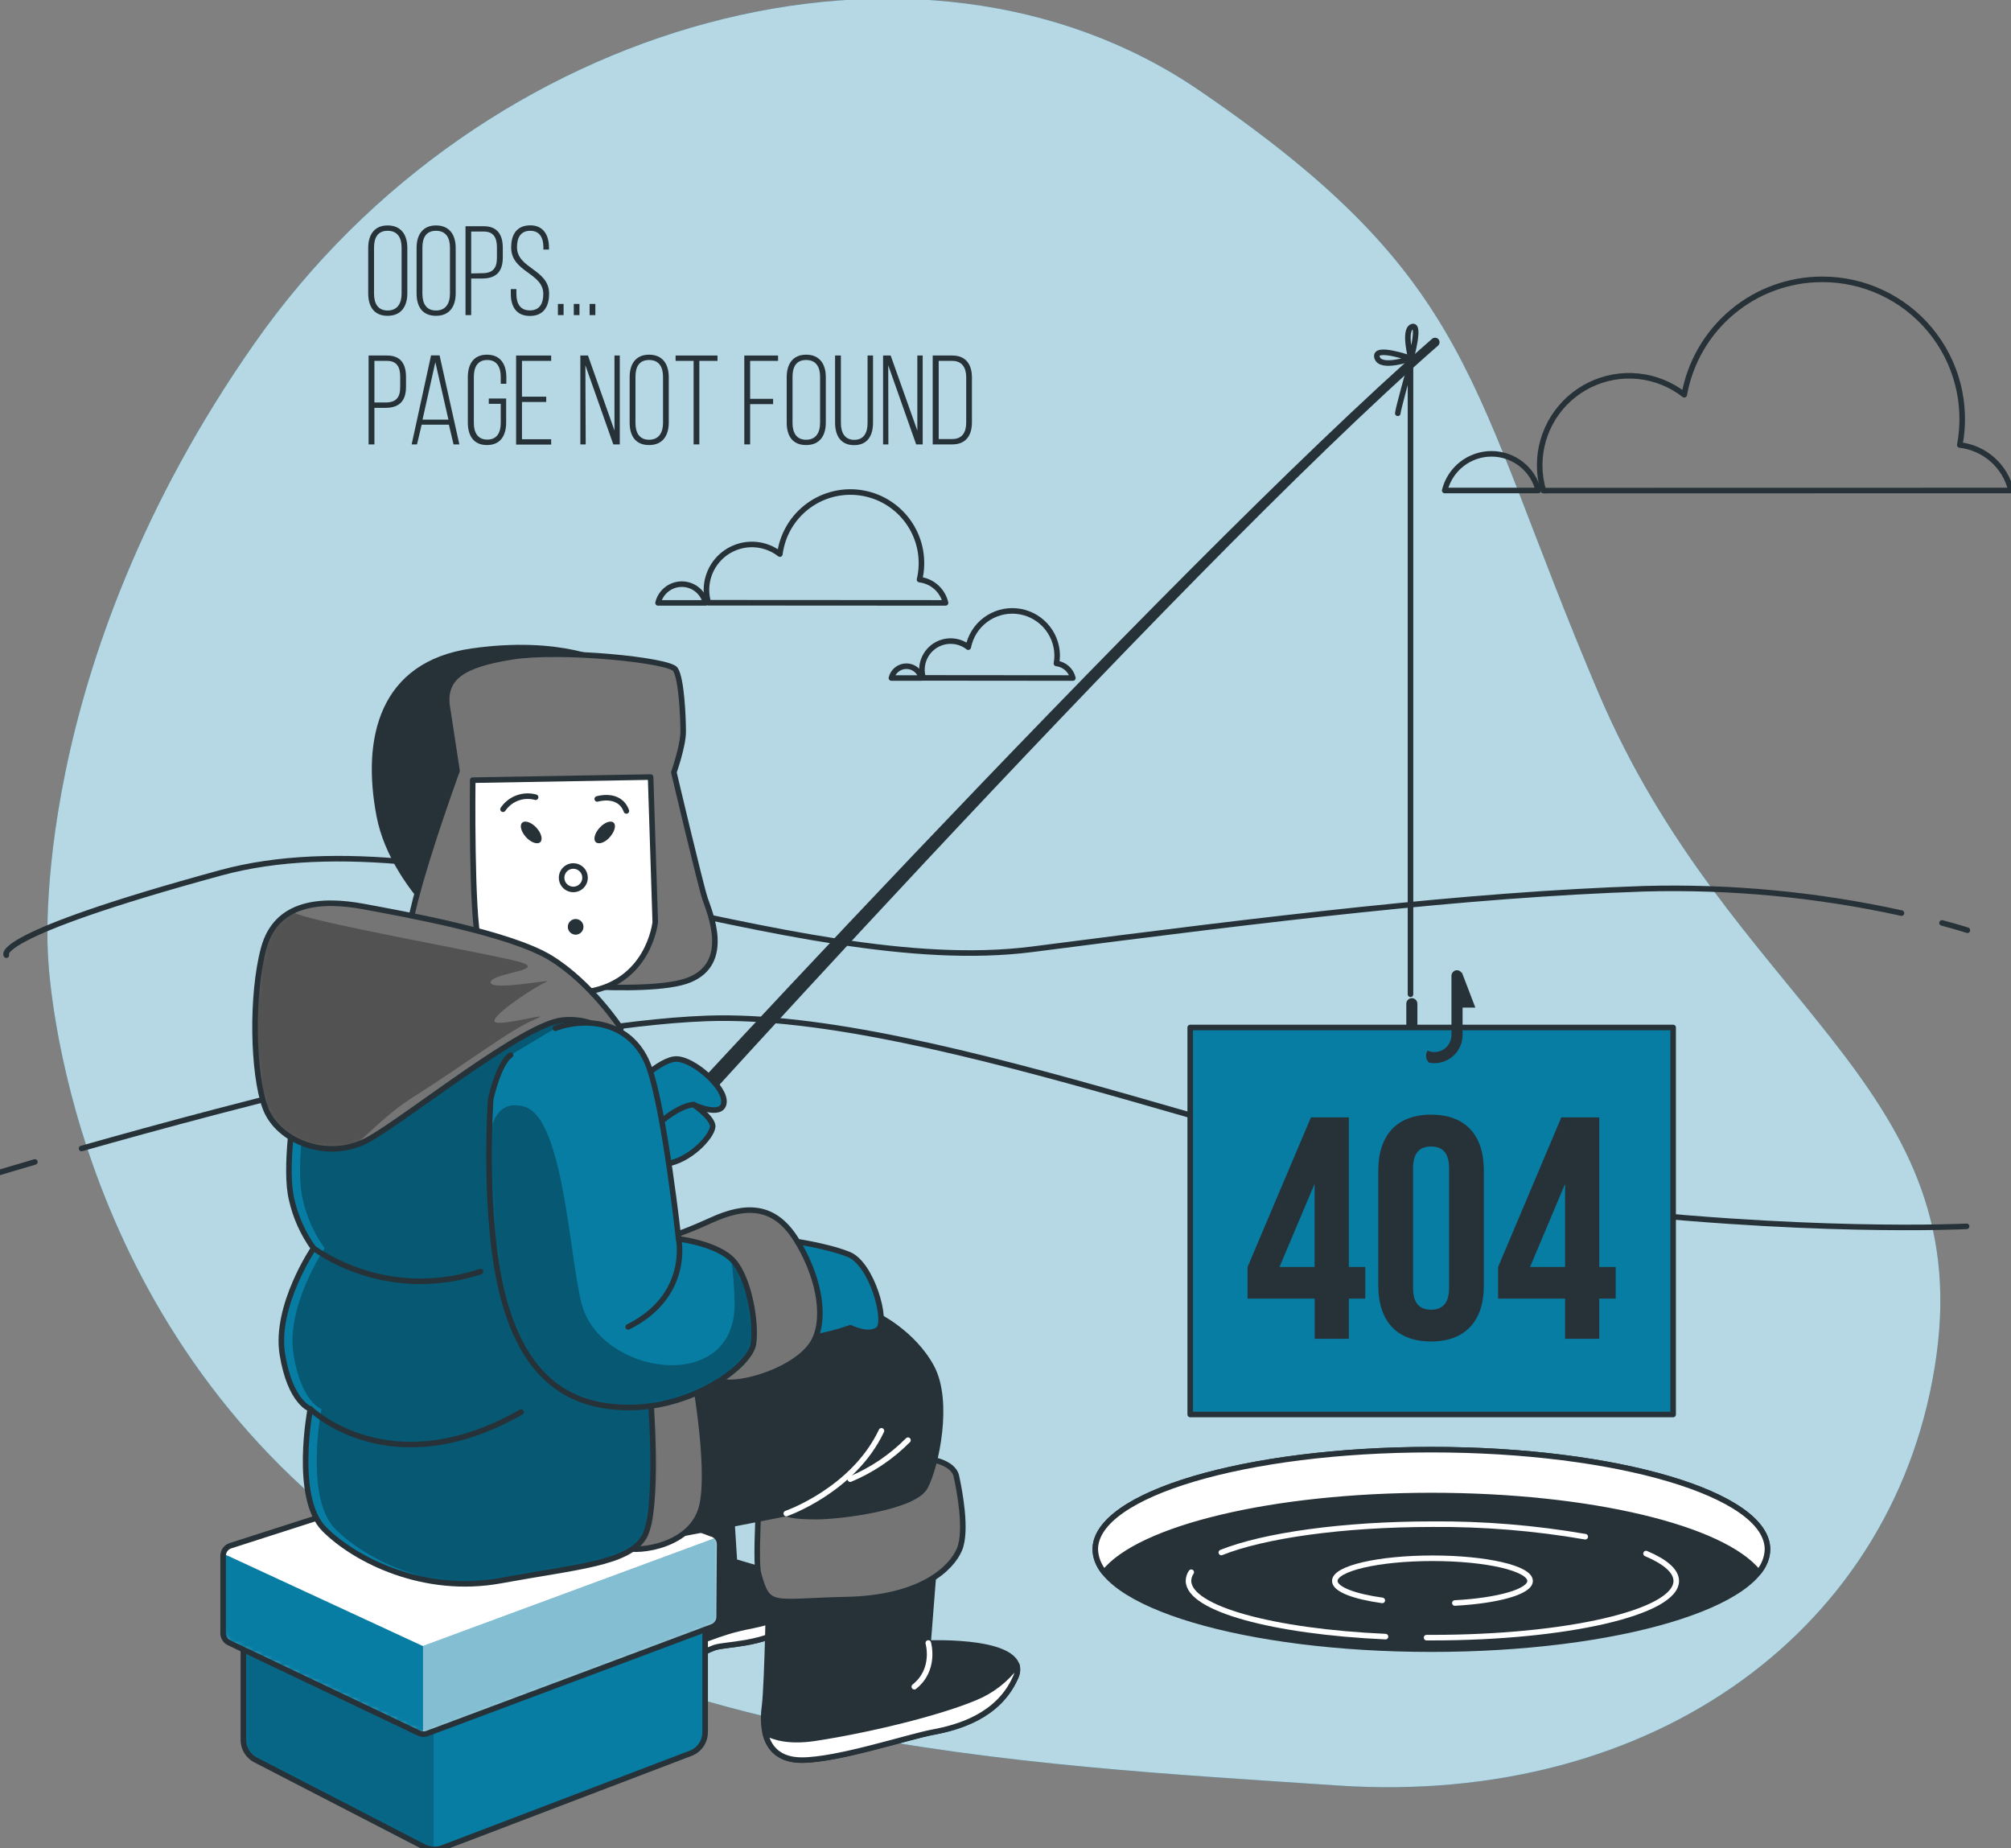 <svg width="432" height="397" viewBox="0 0 432 397" fill="none" xmlns="http://www.w3.org/2000/svg">
<rect x="0" y="0" width="432" height="397" fill="#808080" stroke="none"/>
<g clip-path="url(#clip0_0_3)">
<path d="M10.31 205.15C10.31 205.15 12.66 278.15 73.58 326.75C134.5 375.35 218.9 378.87 287.23 383.49C355.56 388.11 408 349.43 416 291C424 232.57 371.7 215.37 343.37 148.8C315.04 82.23 317.56 60.36 257.62 19.42C197.68 -21.52 103.86 3.57 54.7 73.71C5.54 143.85 10.31 205.15 10.31 205.15Z" fill="#087DA4"/>
<path opacity="0.7" d="M10.31 205.15C10.31 205.15 12.66 278.15 73.58 326.75C134.5 375.35 218.9 378.87 287.23 383.49C355.56 388.11 408 349.43 416 291C424 232.57 371.7 215.37 343.37 148.8C315.04 82.23 317.56 60.36 257.62 19.42C197.68 -21.52 103.86 3.57 54.7 73.71C5.54 143.85 10.31 205.15 10.31 205.15Z" fill="white"/>
<path d="M307.49 354.21C347.365 354.21 379.69 344.62 379.69 332.79C379.69 320.96 347.365 311.37 307.49 311.37C267.615 311.37 235.29 320.96 235.29 332.79C235.29 344.62 267.615 354.21 307.49 354.21Z" fill="#263238" stroke="#263238" stroke-width="1.193" stroke-linecap="round" stroke-linejoin="round"/>
<path d="M307.49 321.22C341.64 321.22 370.24 328.22 377.75 337.71C378.936 336.337 379.62 334.603 379.69 332.79C379.69 320.95 347.36 311.36 307.49 311.36C267.62 311.36 235.28 320.95 235.28 332.79C235.35 334.603 236.034 336.337 237.22 337.71C244.73 328.26 273.33 321.22 307.49 321.22Z" fill="white" stroke="#263238" stroke-width="1.193" stroke-linecap="round" stroke-linejoin="round"/>
<path d="M297.63 351.52C273.51 350.43 255.31 345.52 255.31 339.52C255.322 338.865 255.528 338.229 255.9 337.69" stroke="white" stroke-width="1.193" stroke-linecap="round" stroke-linejoin="round"/>
<path d="M353.6 333.68C357.73 335.43 360.09 337.43 360.09 339.56C360.09 346.29 336.63 351.74 307.7 351.74H306.45" stroke="white" stroke-width="1.193" stroke-linecap="round" stroke-linejoin="round"/>
<path d="M262.36 333.45C271.43 329.82 288.36 327.37 307.7 327.37C318.705 327.285 329.696 328.185 340.54 330.06" stroke="white" stroke-width="1.193" stroke-linecap="round" stroke-linejoin="round"/>
<path d="M296.94 343.74C290.83 342.89 286.74 341.34 286.74 339.56C286.74 336.87 296.13 334.69 307.74 334.69C319.35 334.69 328.69 336.87 328.69 339.56C328.69 341.87 321.79 343.8 312.53 344.3" stroke="white" stroke-width="1.193" stroke-linecap="round" stroke-linejoin="round"/>
<path d="M17.52 246.68C49.01 237.73 115.27 220.07 151.84 218.74C201 217 284 252.68 335.82 258.93C387.64 265.18 422.46 263.4 422.46 263.4" stroke="#263238" stroke-width="1.193" stroke-linecap="round" stroke-linejoin="round"/>
<path d="M0 251.79C0 251.79 2.72 250.96 7.49 249.57" stroke="#263238" stroke-width="1.193" stroke-linecap="round" stroke-linejoin="round"/>
<path d="M408.47 196.12C390.318 192.133 371.747 190.376 353.17 190.89C314.75 192.18 273.17 197.26 221.76 203.89C170.35 210.52 97.14 173.89 47.36 187.48C-2.42 201.07 1.36 205.16 1.36 205.16" stroke="#263238" stroke-width="1.193" stroke-linecap="round" stroke-linejoin="round"/>
<path d="M422.63 199.8C422.63 199.8 420.69 199.16 417.18 198.23" stroke="#263238" stroke-width="1.193" stroke-linecap="round" stroke-linejoin="round"/>
<path d="M330.45 105.35C329.897 103.102 328.606 101.105 326.784 99.677C324.962 98.25 322.715 97.474 320.4 97.474C318.085 97.474 315.838 98.25 314.016 99.677C312.194 101.105 310.903 103.102 310.35 105.35H330.45Z" stroke="#263238" stroke-width="1.193" stroke-linecap="round" stroke-linejoin="round"/>
<path d="M432 105.35C431.393 102.789 430.011 100.476 428.042 98.728C426.074 96.98 423.615 95.881 421 95.58C421.822 91.236 421.674 86.764 420.567 82.484C419.459 78.203 417.419 74.221 414.593 70.821C411.766 67.421 408.223 64.688 404.217 62.818C400.211 60.947 395.841 59.985 391.42 60C384.36 60 377.525 62.484 372.112 67.016C366.698 71.548 363.052 77.84 361.81 84.79C358.971 82.57 355.565 81.193 351.981 80.816C348.396 80.439 344.778 81.077 341.54 82.658C338.301 84.239 335.572 86.698 333.664 89.756C331.756 92.814 330.746 96.346 330.75 99.95C330.756 101.785 331.022 103.61 331.54 105.37L432 105.35Z" stroke="#263238" stroke-width="1.193" stroke-linecap="round" stroke-linejoin="round"/>
<path d="M151.57 129.49C151.295 128.343 150.641 127.323 149.715 126.593C148.789 125.862 147.644 125.465 146.465 125.465C145.286 125.465 144.141 125.862 143.215 126.593C142.289 127.323 141.635 128.343 141.36 129.49H151.57Z" stroke="#263238" stroke-width="1.193" stroke-linecap="round" stroke-linejoin="round"/>
<path d="M203.12 129.49C202.816 128.183 202.116 127.001 201.116 126.106C200.115 125.211 198.863 124.647 197.53 124.49C198.011 122.473 198.076 120.378 197.721 118.335C197.367 116.292 196.599 114.342 195.466 112.605C194.333 110.868 192.858 109.38 191.131 108.231C189.404 107.083 187.461 106.299 185.42 105.926C183.38 105.553 181.286 105.6 179.264 106.064C177.242 106.527 175.337 107.398 173.663 108.622C171.988 109.846 170.581 111.399 169.527 113.185C168.473 114.971 167.793 116.953 167.53 119.01C166.089 117.884 164.36 117.185 162.541 116.994C160.722 116.802 158.886 117.126 157.242 117.928C155.598 118.729 154.213 119.977 153.243 121.528C152.274 123.079 151.76 124.871 151.76 126.7C151.765 127.634 151.899 128.563 152.16 129.46L203.12 129.49Z" stroke="#263238" stroke-width="1.193" stroke-linecap="round" stroke-linejoin="round"/>
<path d="M197.93 145.63C197.758 144.906 197.346 144.261 196.762 143.799C196.177 143.338 195.455 143.087 194.71 143.087C193.965 143.087 193.243 143.338 192.658 143.799C192.074 144.261 191.662 144.906 191.49 145.63H197.93Z" stroke="#263238" stroke-width="1.193" stroke-linecap="round" stroke-linejoin="round"/>
<path d="M230.47 145.63C230.276 144.808 229.832 144.067 229.2 143.506C228.568 142.946 227.779 142.595 226.94 142.5C227.049 141.916 227.102 141.324 227.1 140.73C227.07 138.345 226.157 136.055 224.537 134.304C222.918 132.553 220.706 131.465 218.33 131.25C215.955 131.034 213.584 131.708 211.676 133.139C209.767 134.571 208.458 136.659 208 139C207.09 138.29 205.999 137.85 204.851 137.729C203.702 137.609 202.544 137.814 201.506 138.321C200.469 138.828 199.595 139.616 198.984 140.595C198.373 141.574 198.049 142.706 198.05 143.86C198.051 144.449 198.135 145.035 198.3 145.6L230.47 145.63Z" stroke="#263238" stroke-width="1.193" stroke-linecap="round" stroke-linejoin="round"/>
<path d="M128.65 260.83C128.298 260.835 127.952 260.741 127.65 260.56C127.213 260.29 126.896 259.862 126.766 259.365C126.635 258.868 126.701 258.34 126.95 257.89C127.44 257.03 251.08 122.2 307.65 72.76C307.847 72.602 308.097 72.524 308.35 72.542C308.602 72.561 308.838 72.674 309.01 72.86C309.174 73.059 309.256 73.313 309.237 73.57C309.219 73.827 309.101 74.067 308.91 74.24C252.62 123.47 130.81 259 130.32 259.85C130.153 260.147 129.911 260.394 129.618 260.566C129.324 260.738 128.99 260.829 128.65 260.83Z" fill="#263238"/>
<path d="M135.48 234C135.48 234 141.61 227.46 145.29 227.46C148.97 227.46 155.92 233.59 155.51 236.86C155.1 240.13 148.97 237.27 148.97 237.27C148.97 237.27 143.24 245.04 137.52 243.81C131.8 242.58 135.48 234 135.48 234Z" fill="#087DA4" stroke="#263238" stroke-width="1.193" stroke-linecap="round" stroke-linejoin="round"/>
<path d="M149 237.25C149 237.25 152.75 239.85 153.08 241.68C153.41 243.51 148.92 248.68 143.93 249.84C138.94 251 136.27 248.17 137.77 245.51C139.27 242.85 145.22 237.49 149 237.25Z" fill="#087DA4" stroke="#263238" stroke-width="1.193" stroke-linecap="round" stroke-linejoin="round"/>
<path d="M303 213.56V78.27C303 78.27 300.27 88.06 300.27 88.77" stroke="#263238" stroke-width="1.193" stroke-linecap="round" stroke-linejoin="round"/>
<path d="M359.42 220.69H255.68V303.81H359.42V220.69Z" fill="#087DA4" stroke="#263238" stroke-width="1.193" stroke-linecap="round" stroke-linejoin="round"/>
<path d="M304.48 220.34V215.58C304.48 215.264 304.355 214.962 304.131 214.739C303.908 214.515 303.606 214.39 303.29 214.39C302.974 214.39 302.672 214.515 302.449 214.739C302.225 214.962 302.1 215.264 302.1 215.58V220.34H304.48Z" fill="#263238"/>
<path d="M314 208.76V209C313.903 208.818 313.759 208.665 313.583 208.558C313.408 208.451 313.206 208.393 313 208.39C312.682 208.39 312.376 208.516 312.151 208.741C311.926 208.967 311.8 209.272 311.8 209.59V222.3C311.8 223.272 311.415 224.204 310.729 224.892C310.043 225.58 309.112 225.967 308.14 225.97C307.637 225.971 307.139 225.865 306.68 225.66C306.415 226.055 306.299 226.532 306.354 227.005C306.409 227.478 306.631 227.916 306.98 228.24C307.362 228.312 307.751 228.349 308.14 228.35C308.935 228.35 309.721 228.194 310.455 227.889C311.189 227.585 311.856 227.14 312.418 226.578C312.98 226.016 313.425 225.349 313.729 224.615C314.033 223.881 314.19 223.094 314.19 222.3V216.41H316.93L314 208.76Z" fill="#263238"/>
<path d="M303.1 77C303.1 77 305.22 69.47 303.34 70.17C301.46 70.87 303.1 77 303.1 77Z" stroke="#263238" stroke-width="1.193" stroke-linecap="round" stroke-linejoin="round"/>
<path d="M303.1 77C303.1 77 295.1 74.17 295.81 76.76C296.52 79.35 303.1 77 303.1 77Z" stroke="#263238" stroke-width="1.193" stroke-linecap="round" stroke-linejoin="round"/>
<path d="M130.59 142.63C130.59 142.63 120.72 137.1 101.36 139.87C82 142.64 78.31 158.6 81.47 175.19C84.63 191.78 102.94 205.83 105.71 204.65C108.48 203.47 104.92 166.33 111.24 159.22C117.56 152.11 138.1 153.3 139.24 147.77C140.38 142.24 130.59 142.63 130.59 142.63Z" fill="#263238" stroke="#263238" stroke-width="1.193" stroke-linecap="round" stroke-linejoin="round"/>
<path d="M96.18 152.48L98.18 165.55C98.18 165.55 85.78 199.4 87.79 204.1C89.8 208.8 108.56 210.46 108.56 210.46C108.56 210.46 139.06 214.15 148.11 210.46C157.16 206.77 152.47 196.05 151.46 193.04C150.45 190.03 144.76 165.89 144.76 165.89C144.76 165.89 146.76 160.19 146.76 157.18C146.76 154.17 146.42 145.78 145.08 143.77C143.74 141.76 120.28 139.41 109.89 141.09C99.5 142.77 94.84 145.45 96.18 152.48Z" fill="#757575" stroke="#263238" stroke-width="1.193" stroke-linecap="round" stroke-linejoin="round"/>
<path d="M101.55 167.57C101.55 167.57 101.21 196.72 102.89 202.42C104.57 208.12 111.27 214.82 125.34 213.14C139.41 211.46 140.76 198.06 140.76 198.06L139.76 166.9L101.55 167.57Z" fill="white" stroke="#263238" stroke-width="1.193" stroke-linecap="round" stroke-linejoin="round"/>
<path d="M125.68 188.51C125.682 189.009 125.536 189.497 125.26 189.913C124.984 190.328 124.592 190.653 124.131 190.845C123.671 191.038 123.164 191.089 122.675 190.993C122.185 190.897 121.735 190.657 121.382 190.305C121.028 189.953 120.787 189.504 120.689 189.015C120.591 188.526 120.64 188.019 120.831 187.558C121.021 187.097 121.344 186.703 121.759 186.425C122.174 186.148 122.661 186 123.16 186C123.49 185.999 123.818 186.063 124.124 186.188C124.429 186.314 124.707 186.498 124.941 186.732C125.175 186.965 125.361 187.242 125.488 187.547C125.615 187.852 125.68 188.18 125.68 188.51Z" stroke="#263238" stroke-width="1.193" stroke-miterlimit="10"/>
<path d="M125.34 199.07C125.34 199.403 125.241 199.728 125.056 200.004C124.871 200.281 124.608 200.496 124.301 200.623C123.993 200.75 123.655 200.783 123.329 200.717C123.002 200.651 122.703 200.49 122.469 200.254C122.234 200.018 122.075 199.718 122.011 199.392C121.947 199.065 121.982 198.727 122.111 198.42C122.239 198.113 122.456 197.852 122.734 197.668C123.012 197.485 123.337 197.388 123.67 197.39C123.89 197.39 124.108 197.434 124.311 197.518C124.515 197.603 124.699 197.727 124.854 197.883C125.01 198.039 125.132 198.224 125.216 198.428C125.299 198.632 125.341 198.85 125.34 199.07Z" fill="#263238"/>
<path d="M115.22 177.76C116.29 178.92 116.66 180.31 116.06 180.88C115.46 181.45 114.06 180.97 113.01 179.82C111.96 178.67 111.56 177.28 112.17 176.71C112.78 176.14 114.15 176.61 115.22 177.76Z" fill="#263238"/>
<path d="M128.83 177.76C127.76 178.92 127.38 180.31 127.99 180.88C128.6 181.45 129.99 180.97 130.99 179.82C131.99 178.67 132.44 177.28 131.83 176.71C131.22 176.14 129.9 176.61 128.83 177.76Z" fill="#263238"/>
<path d="M108.06 173.81C108.811 172.702 109.89 171.857 111.145 171.395C112.401 170.932 113.77 170.874 115.06 171.23" stroke="#263238" stroke-width="1.193" stroke-linecap="round" stroke-linejoin="round"/>
<path d="M128.3 171.6C128.3 171.6 133.08 170.13 134.56 174.18" stroke="#263238" stroke-width="1.193" stroke-linecap="round" stroke-linejoin="round"/>
<path d="M144.44 358.62C144.44 358.62 149.71 355.46 152.63 354.22C152.904 354.094 153.184 353.984 153.47 353.89C156.05 353.03 163.36 353.46 170.23 349.16C177.1 344.86 173.67 339.7 168.51 338.41C163.35 337.12 157.77 335.41 157.77 335.41L156.48 315.2C156.48 315.2 141 319.5 135.84 321.65C130.68 323.8 133.69 354.32 134.12 356.9C134.55 359.48 134.55 361.2 144.44 358.62Z" fill="#263238" stroke="#263238" stroke-width="1.193" stroke-linecap="round" stroke-linejoin="round"/>
<path d="M161.64 349.16C152.64 350.88 152.64 352.6 142.72 354.32C139.814 354.9 136.851 355.142 133.89 355.04C133.99 355.96 134.07 356.61 134.12 356.9C134.55 359.48 134.55 361.2 144.44 358.62C144.44 358.62 149.71 355.46 152.63 354.22C152.904 354.094 153.184 353.984 153.47 353.89C156.05 353.03 163.36 353.46 170.23 349.16C172.44 347.79 173.57 346.32 173.94 344.92C170.035 346.847 165.903 348.272 161.64 349.16Z" fill="white" stroke="#263238" stroke-width="1.193" stroke-linecap="round" stroke-linejoin="round"/>
<path d="M165.22 338.15C165.22 338.15 164.89 361.61 164.22 366.63C163.55 371.65 164.55 378.03 172.22 378.03C179.89 378.03 195.01 373.03 200.37 372.03C205.73 371.03 214.45 368.67 218.13 360.3C221.81 351.93 199.37 352.92 199.37 352.92L200.71 335.83C200.71 335.83 177.62 340.49 165.22 338.15Z" fill="#263238" stroke="#263238" stroke-width="1.193" stroke-linecap="round" stroke-linejoin="round"/>
<path d="M218.17 360.27C218.581 359.457 218.68 358.522 218.45 357.64C216.153 360.759 213.038 363.181 209.45 364.64C201.45 367.99 186.32 371.64 174.93 373.36C169.72 374.12 166.42 373.27 164.35 372.13C165.09 375.38 167.26 378.05 172.25 378.05C179.96 378.05 195.04 373.05 200.4 372.05C205.76 371.05 214.49 368.64 218.17 360.27Z" fill="white" stroke="#263238" stroke-width="1.193" stroke-linecap="round" stroke-linejoin="round"/>
<path d="M199.41 352.89C199.41 352.89 201.08 358.59 196.41 362.28" stroke="white" stroke-width="1.193" stroke-linecap="round" stroke-linejoin="round"/>
<path d="M162.88 325.75C162.88 325.75 162.36 335.94 162.93 337.98C165.07 345.72 165.75 343.91 181.84 343.57C197.93 343.23 204.43 336.81 206.11 332.79C207.79 328.77 206.11 320.05 205.44 317.03C204.77 314.01 199.44 313.03 197.39 313.35C195.34 313.67 163.88 322.4 162.88 325.75Z" fill="#757575" stroke="#263238" stroke-width="1.193" stroke-linecap="round" stroke-linejoin="round"/>
<path d="M52.28 351.22V373.74C52.288 374.621 52.535 375.484 52.997 376.235C53.459 376.985 54.117 377.596 54.9 378L91.1 396.69C91.744 397.025 92.456 397.21 93.181 397.23C93.907 397.251 94.628 397.107 95.29 396.81L148.62 376.48C149.471 376.099 150.193 375.479 150.701 374.697C151.208 373.915 151.479 373.002 151.48 372.07V344.85L90.48 363.28L52.28 351.22Z" fill="#087DA4"/>
<mask id="mask0_0_3" style="mask-type:luminance" maskUnits="userSpaceOnUse" x="52" y="344" width="100" height="54">
<path d="M52.28 351.22V373.74C52.288 374.621 52.535 375.484 52.997 376.235C53.459 376.985 54.117 377.596 54.9 378L91.1 396.69C91.744 397.025 92.456 397.21 93.181 397.23C93.907 397.251 94.628 397.107 95.29 396.81L148.62 376.48C149.471 376.099 150.193 375.479 150.701 374.697C151.208 373.915 151.479 373.002 151.48 372.07V344.85L90.48 363.28L52.28 351.22Z" fill="white"/>
</mask>
<g mask="url(#mask0_0_3)">
<path opacity="0.18" d="M93.17 362.47L90.49 363.28L52.28 351.22V373.74C52.288 374.621 52.535 375.484 52.997 376.235C53.459 376.985 54.117 377.596 54.9 378L91.1 396.69C91.74 397.025 92.448 397.209 93.17 397.23V362.47Z" fill="black"/>
</g>
<path d="M52.28 351.22V373.74C52.288 374.621 52.535 375.484 52.997 376.235C53.459 376.985 54.117 377.596 54.9 378L91.1 396.69C91.744 397.025 92.456 397.21 93.181 397.23C93.907 397.251 94.628 397.107 95.29 396.81L148.62 376.48C149.471 376.099 150.193 375.479 150.701 374.697C151.208 373.915 151.479 373.002 151.48 372.07V344.85L90.48 363.28L52.28 351.22Z" stroke="#263238" stroke-width="1.193" stroke-linecap="round" stroke-linejoin="round"/>
<path d="M108 313.2L49.5 332C49.043 332.147 48.644 332.435 48.362 332.823C48.08 333.212 47.928 333.68 47.93 334.16V350.84C47.939 351.26 48.064 351.67 48.292 352.023C48.52 352.376 48.841 352.659 49.22 352.84L90 372.25C90.275 372.381 90.573 372.456 90.877 372.47C91.181 372.484 91.485 372.436 91.77 372.33L153 349.42C153.433 349.259 153.807 348.97 154.071 348.591C154.336 348.213 154.478 347.762 154.48 347.3L154.59 331.65C154.587 331.132 154.408 330.631 154.083 330.227C153.758 329.824 153.305 329.543 152.8 329.43L109.16 313.14C108.774 313.063 108.376 313.084 108 313.2Z" fill="white"/>
<mask id="mask1_0_3" style="mask-type:luminance" maskUnits="userSpaceOnUse" x="47" y="313" width="108" height="60">
<path d="M108 313.2L49.5 332C49.043 332.147 48.644 332.435 48.362 332.823C48.08 333.212 47.928 333.68 47.93 334.16V350.84C47.939 351.26 48.064 351.67 48.292 352.023C48.52 352.376 48.841 352.659 49.22 352.84L90 372.25C90.275 372.381 90.573 372.456 90.877 372.47C91.181 372.484 91.485 372.436 91.77 372.33L153 349.42C153.433 349.259 153.807 348.97 154.071 348.591C154.336 348.213 154.478 347.762 154.48 347.3L154.59 331.65C154.587 331.132 154.408 330.631 154.083 330.227C153.758 329.824 153.305 329.543 152.8 329.43L109.16 313.14C108.774 313.063 108.376 313.084 108 313.2Z" fill="white"/>
</mask>
<g mask="url(#mask1_0_3)">
<path d="M89.93 372.24C90.205 372.371 90.503 372.446 90.807 372.46C91.111 372.474 91.415 372.426 91.7 372.32L153 349.42C153.433 349.259 153.807 348.97 154.071 348.591C154.336 348.212 154.478 347.762 154.48 347.3L154.59 331.65C154.592 331.117 154.4 330.602 154.05 330.2L90.8 353.56L89.93 372.24Z" fill="#087DA4"/>
<path opacity="0.5" d="M89.93 372.24C90.205 372.371 90.503 372.446 90.807 372.46C91.111 372.474 91.415 372.426 91.7 372.32L153 349.42C153.433 349.259 153.807 348.97 154.071 348.591C154.336 348.212 154.478 347.762 154.48 347.3L154.59 331.65C154.592 331.117 154.4 330.602 154.05 330.2L90.8 353.56L89.93 372.24Z" fill="white"/>
<path d="M47.93 334.11V350.79C47.939 351.21 48.064 351.619 48.292 351.973C48.52 352.326 48.841 352.609 49.22 352.79L90 372.25C90.272 372.381 90.568 372.456 90.87 372.47V353.56L48 333.72C47.961 333.847 47.938 333.978 47.93 334.11Z" fill="#087DA4"/>
</g>
<path d="M108 313.2L49.5 332C49.043 332.147 48.644 332.435 48.362 332.823C48.08 333.212 47.928 333.68 47.93 334.16V350.84C47.939 351.26 48.064 351.67 48.292 352.023C48.52 352.376 48.841 352.659 49.22 352.84L90 372.25C90.275 372.381 90.573 372.456 90.877 372.47C91.181 372.484 91.485 372.436 91.77 372.33L153 349.42C153.433 349.259 153.807 348.97 154.071 348.591C154.336 348.212 154.478 347.762 154.48 347.3L154.59 331.65C154.587 331.132 154.408 330.631 154.083 330.227C153.758 329.824 153.305 329.543 152.8 329.43L109.16 313.14C108.774 313.063 108.376 313.084 108 313.2Z" stroke="#263238" stroke-width="1.193" stroke-linecap="round" stroke-linejoin="round"/>
<path d="M188.35 282.52C188.35 282.52 196.05 286.2 200.08 293.58C204.11 300.96 201.08 315.02 198.73 319.38C196.38 323.74 180.64 325.75 175.28 325.75C169.92 325.75 168.91 325.08 168.91 325.08C168.91 325.08 151.82 328.43 141.09 330.44C130.36 332.45 133.09 307.32 136.4 295.92C139.71 284.52 158.52 278.83 166.23 278.83C173.94 278.83 188.35 282.52 188.35 282.52Z" fill="#263238" stroke="#263238" stroke-width="1.193" stroke-linecap="round" stroke-linejoin="round"/>
<path d="M168.91 325.08C168.91 325.08 183.32 320.08 189.35 307.32" stroke="white" stroke-width="1.193" stroke-linecap="round" stroke-linejoin="round"/>
<path d="M182.65 317.7C187.294 315.753 191.508 312.909 195.05 309.33" stroke="white" stroke-width="1.193" stroke-linecap="round" stroke-linejoin="round"/>
<path d="M148.8 293.58C148.8 293.58 152.8 314.69 150.8 323.4C148.8 332.11 137.06 333.46 134.38 332.45C131.7 331.44 133.04 310.67 133.04 300.28C133.04 289.89 143.44 290.56 148.8 293.58Z" fill="#757575" stroke="#263238" stroke-width="1.193" stroke-linecap="round" stroke-linejoin="round"/>
<path d="M63.34 237.27C63.34 237.27 61 251 62.67 257.72C63.521 261.463 65.116 264.996 67.36 268.11C67.36 268.11 58.98 280.51 60.66 290.89C62.34 301.27 66.66 302.62 66.66 302.62C66.66 302.62 62.98 321.73 69.66 328.43C76.34 335.13 91.11 342.5 107.53 339.49C123.95 336.48 135.01 335.8 138.36 330.1C141.71 324.4 139.7 299.27 139.7 299.27C139.7 299.27 139.03 271.46 138.36 254.36C137.69 237.26 135.36 223.53 127.3 216.83C119.24 210.13 83.73 220.52 73.01 227.55C62.29 234.58 63.34 237.27 63.34 237.27Z" fill="#087DA4"/>
<mask id="mask2_0_3" style="mask-type:luminance" maskUnits="userSpaceOnUse" x="60" y="214" width="81" height="127">
<path d="M63.34 237.27C63.34 237.27 61 251 62.67 257.72C63.521 261.463 65.116 264.996 67.36 268.11C67.36 268.11 58.98 280.51 60.66 290.89C62.34 301.27 66.66 302.62 66.66 302.62C66.66 302.62 62.98 321.73 69.66 328.43C76.34 335.13 91.11 342.5 107.53 339.49C123.95 336.48 135.01 335.8 138.36 330.1C141.71 324.4 139.7 299.27 139.7 299.27C139.7 299.27 139.03 271.46 138.36 254.36C137.69 237.26 135.36 223.53 127.3 216.83C119.24 210.13 83.73 220.52 73.01 227.55C62.29 234.58 63.34 237.27 63.34 237.27Z" fill="white"/>
</mask>
<g mask="url(#mask2_0_3)">
<path opacity="0.3" d="M65.73 237.27C65.73 237.27 63.38 251.01 65.06 257.72C65.906 261.464 67.501 264.999 69.75 268.11C69.75 268.11 61.37 280.51 63.05 290.89C64.73 301.27 69.05 302.62 69.05 302.62C69.05 302.62 65.36 321.73 72.05 328.43C78.74 335.13 93.54 342.5 110 339.49C126.46 336.48 137.49 335.8 140.84 330.1C144.19 324.4 142.18 299.27 142.18 299.27C142.18 299.27 141.51 271.46 140.84 254.36C140.17 237.26 137.84 223.53 129.78 216.83C121.72 210.13 86.21 220.52 75.49 227.55C64.77 234.58 65.73 237.27 65.73 237.27Z" fill="black"/>
</g>
<path d="M63.34 237.27C63.34 237.27 61 251 62.67 257.72C63.521 261.463 65.116 264.996 67.36 268.11C67.36 268.11 58.98 280.51 60.66 290.89C62.34 301.27 66.66 302.62 66.66 302.62C66.66 302.62 62.98 321.73 69.66 328.43C76.34 335.13 91.11 342.5 107.53 339.49C123.95 336.48 135.01 335.8 138.36 330.1C141.71 324.4 139.7 299.27 139.7 299.27C139.7 299.27 139.03 271.46 138.36 254.36C137.69 237.26 135.36 223.53 127.3 216.83C119.24 210.13 83.73 220.52 73.01 227.55C62.29 234.58 63.34 237.27 63.34 237.27Z" stroke="#263238" stroke-width="1.193" stroke-linecap="round" stroke-linejoin="round"/>
<path d="M67.36 268.11C72.548 271.649 78.484 273.942 84.704 274.809C90.925 275.676 97.261 275.095 103.22 273.11" stroke="#263238" stroke-width="1.193" stroke-linecap="round" stroke-linejoin="round"/>
<path d="M66.69 302.62C66.69 302.62 83.78 319.38 111.94 303.29" stroke="#263238" stroke-width="1.193" stroke-linecap="round" stroke-linejoin="round"/>
<path d="M133.38 220.85C133.38 220.85 127.02 211.13 118.3 205.77C109.58 200.41 87.14 196.39 78.09 194.71C69.04 193.03 59.32 193.71 56.64 203.71C53.96 213.71 54.29 230.52 56.97 237.89C59.65 245.26 70.71 249.62 79.43 244.6C88.15 239.58 112.27 220.13 120.65 219.13C129.03 218.13 132.71 224.54 133.38 220.85Z" fill="#757575"/>
<mask id="mask3_0_3" style="mask-type:luminance" maskUnits="userSpaceOnUse" x="54" y="194" width="80" height="53">
<path d="M133.38 220.85C133.38 220.85 127.02 211.13 118.3 205.77C109.58 200.41 87.14 196.39 78.09 194.71C69.04 193.03 59.32 193.71 56.64 203.71C53.96 213.71 54.29 230.52 56.97 237.89C59.65 245.26 70.71 249.62 79.43 244.6C88.15 239.58 112.27 220.13 120.65 219.13C129.03 218.13 132.71 224.54 133.38 220.85Z" fill="white"/>
</mask>
<g mask="url(#mask3_0_3)">
<path opacity="0.3" d="M114.79 219C119.9 216.87 107.12 220.7 106.27 219.42C105.42 218.14 115.21 211.76 117.34 210.91C119.47 210.06 104.99 213.04 105.42 210.91C105.85 208.78 119.47 208.35 110.1 206.22C100.73 204.09 70.1 198.55 64.1 196.42C63.641 196.271 63.206 196.055 62.81 195.78C61.258 196.58 59.902 197.712 58.836 199.094C57.769 200.476 57.02 202.076 56.64 203.78C53.96 213.83 54.29 230.59 56.97 237.96C59.31 244.38 67.97 248.51 75.97 246.16C79.66 243.16 83.07 239.22 88.84 235.59C100.31 228.33 109.68 221.09 114.79 219Z" fill="black"/>
</g>
<path d="M133.38 220.85C133.38 220.85 127.02 211.13 118.3 205.77C109.58 200.41 87.14 196.39 78.09 194.71C69.04 193.03 59.32 193.71 56.64 203.71C53.96 213.71 54.29 230.52 56.97 237.89C59.65 245.26 70.71 249.62 79.43 244.6C88.15 239.58 112.27 220.13 120.65 219.13C129.03 218.13 132.71 224.54 133.38 220.85Z" stroke="#263238" stroke-width="1.193" stroke-linecap="round" stroke-linejoin="round"/>
<path d="M169.58 266.43C169.58 266.43 177.29 267.43 182.31 269.43C187.33 271.43 190.69 283.84 188.68 285.51C186.67 287.18 182.68 285.18 182.68 285.18C179.528 286.289 176.271 287.073 172.96 287.52C168.91 287.88 164.55 268.78 169.58 266.43Z" fill="#087DA4" stroke="#263238" stroke-width="1.193" stroke-linecap="round" stroke-linejoin="round"/>
<path d="M144.11 265.42C144.11 265.42 145.45 265.42 152.82 262.07C160.19 258.72 166.23 258.72 170.92 266.07C175.61 273.42 177.62 282.5 174.92 287.86C172.22 293.22 162.19 296.91 156.82 296.91C151.45 296.91 150.82 289.91 150.82 289.91C150.82 289.91 150.15 278.85 146.82 274.83C143.49 270.81 142.77 266.43 144.11 265.42Z" fill="#757575" stroke="#263238" stroke-width="1.193" stroke-linecap="round" stroke-linejoin="round"/>
<path d="M119.31 220.85C126.68 218.17 136.07 219.85 139.42 229.23C142.77 238.61 145.78 266.09 145.78 266.09C145.78 266.09 154.16 267.09 157.51 270.79C160.86 274.49 162.51 283.86 161.87 288.55C161.23 293.24 149.47 301.95 136.07 302.29C122.67 302.63 112.94 296.29 108.25 279.16C103.56 262.03 105.42 236 105.42 236C105.42 236 107.12 228.33 109.68 226.62" fill="#087DA4"/>
<mask id="mask4_0_3" style="mask-type:luminance" maskUnits="userSpaceOnUse" x="105" y="219" width="58" height="84">
<path d="M119.31 220.85C126.68 218.17 136.07 219.85 139.42 229.23C142.77 238.61 145.78 266.09 145.78 266.09C145.78 266.09 154.16 267.09 157.51 270.79C160.86 274.49 162.51 283.86 161.87 288.55C161.23 293.24 149.47 301.95 136.07 302.29C122.67 302.63 112.94 296.29 108.25 279.16C103.56 262.03 105.42 236 105.42 236C105.42 236 107.12 228.33 109.68 226.62" fill="white"/>
</mask>
<g mask="url(#mask4_0_3)">
<path opacity="0.3" d="M161.87 288.55C162.54 283.86 160.87 274.47 157.51 270.79C157.38 270.64 157.22 270.5 157.08 270.36C157.482 273.372 157.722 276.403 157.8 279.44C158.47 299.11 130.98 295.82 125.44 281.57C122.44 273.9 121.6 240.25 112.66 237.7C107.5 236.23 105.74 240.27 105.18 243.96C105 253.61 105.32 268.48 108.25 279.16C112.94 296.26 122.66 302.62 136.07 302.29C149.48 301.96 161.2 293.24 161.87 288.55Z" fill="black"/>
</g>
<path d="M119.31 220.85C126.68 218.17 136.07 219.85 139.42 229.23C142.77 238.61 145.78 266.09 145.78 266.09C145.78 266.09 154.16 267.09 157.51 270.79C160.86 274.49 162.51 283.86 161.87 288.55C161.23 293.24 149.47 301.95 136.07 302.29C122.67 302.63 112.94 296.29 108.25 279.16C103.56 262.03 105.42 236 105.42 236C105.42 236 107.12 228.33 109.68 226.62" stroke="#263238" stroke-width="1.193" stroke-linecap="round" stroke-linejoin="round"/>
<path d="M145.78 266.09C145.78 266.09 148.4 278.3 134.94 285" stroke="#263238" stroke-width="1.193" stroke-linecap="round" stroke-linejoin="round"/>
<path d="M79.1 53.25C79.1 50.47 80.38 48.42 83.27 48.42C86.16 48.42 87.5 50.42 87.5 53.25V63C87.5 65.78 86.21 67.83 83.27 67.83C80.33 67.83 79.1 65.83 79.1 63V53.25ZM80.35 63.09C80.35 65.17 81.17 66.69 83.27 66.69C85.37 66.69 86.27 65.17 86.27 63.09V53.17C86.27 51.1 85.43 49.57 83.27 49.57C81.11 49.57 80.35 51.1 80.35 53.17V63.09Z" fill="#263238"/>
<path d="M89.49 53.25C89.49 50.47 90.77 48.42 93.66 48.42C96.55 48.42 97.89 50.42 97.89 53.25V63C97.89 65.78 96.61 67.83 93.66 67.83C90.71 67.83 89.49 65.83 89.49 63V53.25ZM90.74 63.09C90.74 65.17 91.56 66.69 93.66 66.69C95.76 66.69 96.66 65.17 96.66 63.09V53.17C96.66 51.1 95.82 49.57 93.66 49.57C91.5 49.57 90.74 51.1 90.74 53.17V63.09Z" fill="#263238"/>
<path d="M103.92 48.59C106.86 48.59 108.01 50.44 108.01 53.22V55.3C108.01 58.3 106.61 59.82 103.59 59.82H101.22V67.68H100V48.59H103.92ZM103.59 58.68C105.8 58.68 106.75 57.68 106.75 55.38V53.14C106.75 51.07 106.04 49.73 103.92 49.73H101.22V58.73L103.59 58.68Z" fill="#263238"/>
<path d="M117.93 53.2V53.6H116.73V53.11C116.73 51.11 115.97 49.57 113.9 49.57C111.83 49.57 111.06 51.07 111.06 53.09C111.06 57.72 117.96 57.8 117.96 63.09C117.96 65.84 116.76 67.86 113.84 67.86C110.92 67.86 109.73 65.86 109.73 63.09V62.09H110.93V63.15C110.93 65.15 111.72 66.67 113.82 66.67C115.92 66.67 116.71 65.19 116.71 63.15C116.71 58.57 109.81 58.49 109.81 53.15C109.81 50.29 111.06 48.43 113.87 48.4C116.68 48.37 117.93 50.44 117.93 53.2Z" fill="#263238"/>
<path d="M121.07 65.28V67.68H119.85V65.28H121.07Z" fill="#263238"/>
<path d="M124.48 65.28V67.68H123.26V65.28H124.48Z" fill="#263238"/>
<path d="M127.89 65.28V67.68H126.66V65.28H127.89Z" fill="#263238"/>
<path d="M83.13 76.36C86.13 76.36 87.22 78.21 87.22 81V83.07C87.22 86.07 85.83 87.6 82.81 87.6H80.43V95.45H79.18V76.36H83.13ZM82.81 86.45C85.01 86.45 85.97 85.45 85.97 83.15V80.91C85.97 78.84 85.26 77.51 83.13 77.51H80.43V86.45H82.81Z" fill="#263238"/>
<path d="M90.58 91.22L89.58 95.45H88.43L92.6 76.33H94.43L98.68 95.45H97.43L96.43 91.22H90.58ZM90.77 90.13H96.33L93.52 77.78L90.77 90.13Z" fill="#263238"/>
<path d="M108.77 81V82.42H107.57V80.92C107.57 78.92 106.78 77.32 104.68 77.32C102.58 77.32 101.79 78.88 101.79 80.92V90.85C101.79 92.85 102.58 94.42 104.68 94.42C106.78 94.42 107.57 92.89 107.57 90.85V86.73H105V85.59H108.73V90.77C108.73 93.52 107.53 95.59 104.61 95.59C101.69 95.59 100.5 93.52 100.5 90.77V81C100.5 78.25 101.7 76.18 104.61 76.18C107.52 76.18 108.77 78.27 108.77 81Z" fill="#263238"/>
<path d="M117.34 85.2V86.34H112.13V94.34H118.4V95.49H110.87V76.36H118.4V77.51H112.13V85.2H117.34Z" fill="#263238"/>
<path d="M125.82 95.45H124.67V76.36H126.31L132 92.48V76.36H133.14V95.45H131.75L125.75 78.45L125.82 95.45Z" fill="#263238"/>
<path d="M135.26 81C135.26 78.22 136.54 76.18 139.43 76.18C142.32 76.18 143.66 78.18 143.66 81V90.77C143.66 93.55 142.37 95.59 139.43 95.59C136.49 95.59 135.26 93.59 135.26 90.77V81ZM136.51 90.85C136.51 92.92 137.33 94.45 139.43 94.45C141.53 94.45 142.43 92.92 142.43 90.85V80.92C142.43 78.85 141.59 77.32 139.43 77.32C137.27 77.32 136.51 78.85 136.51 80.92V90.85Z" fill="#263238"/>
<path d="M149 95.45V77.51H145.13V76.36H154.13V77.51H150.23V95.45H149Z" fill="#263238"/>
<path d="M166.08 85.66V86.8H161.14V95.45H159.89V76.36H167.14V77.51H161.14V85.66H166.08Z" fill="#263238"/>
<path d="M169 81C169 78.22 170.28 76.18 173.17 76.18C176.06 76.18 177.4 78.18 177.4 81V90.77C177.4 93.55 176.12 95.59 173.17 95.59C170.22 95.59 169 93.59 169 90.77V81ZM170.25 90.85C170.25 92.92 171.07 94.45 173.17 94.45C175.27 94.45 176.17 92.92 176.17 90.85V80.92C176.17 78.85 175.33 77.32 173.17 77.32C171.01 77.32 170.25 78.85 170.25 80.92V90.85Z" fill="#263238"/>
<path d="M180.64 90.84C180.64 92.84 181.41 94.47 183.51 94.47C185.61 94.47 186.37 92.89 186.37 90.84V76.36H187.54V90.79C187.54 93.51 186.4 95.61 183.48 95.61C180.56 95.61 179.39 93.51 179.39 90.79V76.36H180.64V90.84Z" fill="#263238"/>
<path d="M190.84 95.45H189.7V76.36H191.33L197.06 92.48V76.36H198.21V95.45H196.81L190.81 78.45L190.84 95.45Z" fill="#263238"/>
<path d="M204.56 76.36C207.51 76.36 208.79 78.3 208.79 81.11V90.7C208.79 93.51 207.51 95.45 204.56 95.45H200.36V76.36H204.56ZM204.56 94.3C206.69 94.3 207.56 92.86 207.56 90.76V81.05C207.56 78.95 206.66 77.51 204.56 77.51H201.65V94.3H204.56Z" fill="#263238"/>
<path d="M268 272.13L281.61 240H289.76V272.13H293.29V278.92H289.76V287.55H282.42V278.92H268V272.13ZM282.4 272.13V254.27L274.86 272.13H282.4Z" fill="#263238"/>
<path d="M296.08 251.41C296.08 243.81 300.08 239.41 307.42 239.41C314.76 239.41 318.76 243.76 318.76 251.41V276.13C318.76 283.74 314.76 288.13 307.42 288.13C300.08 288.13 296.08 283.78 296.08 276.13V251.41ZM303.55 276.61C303.55 280.01 305.04 281.3 307.42 281.3C309.8 281.3 311.29 280.01 311.29 276.61V250.94C311.29 247.54 309.79 246.25 307.42 246.25C305.05 246.25 303.55 247.54 303.55 250.94V276.61Z" fill="#263238"/>
<path d="M321.82 272.13L335.4 240H343.55V272.13H347.08V278.92H343.55V287.55H336.21V278.92H321.82V272.13ZM336.21 272.13V254.27L328.68 272.13H336.21Z" fill="#263238"/>
</g>
<defs>
<clipPath id="clip0_0_3">
<rect width="432" height="397" fill="white"/>
</clipPath>
</defs>
</svg>
